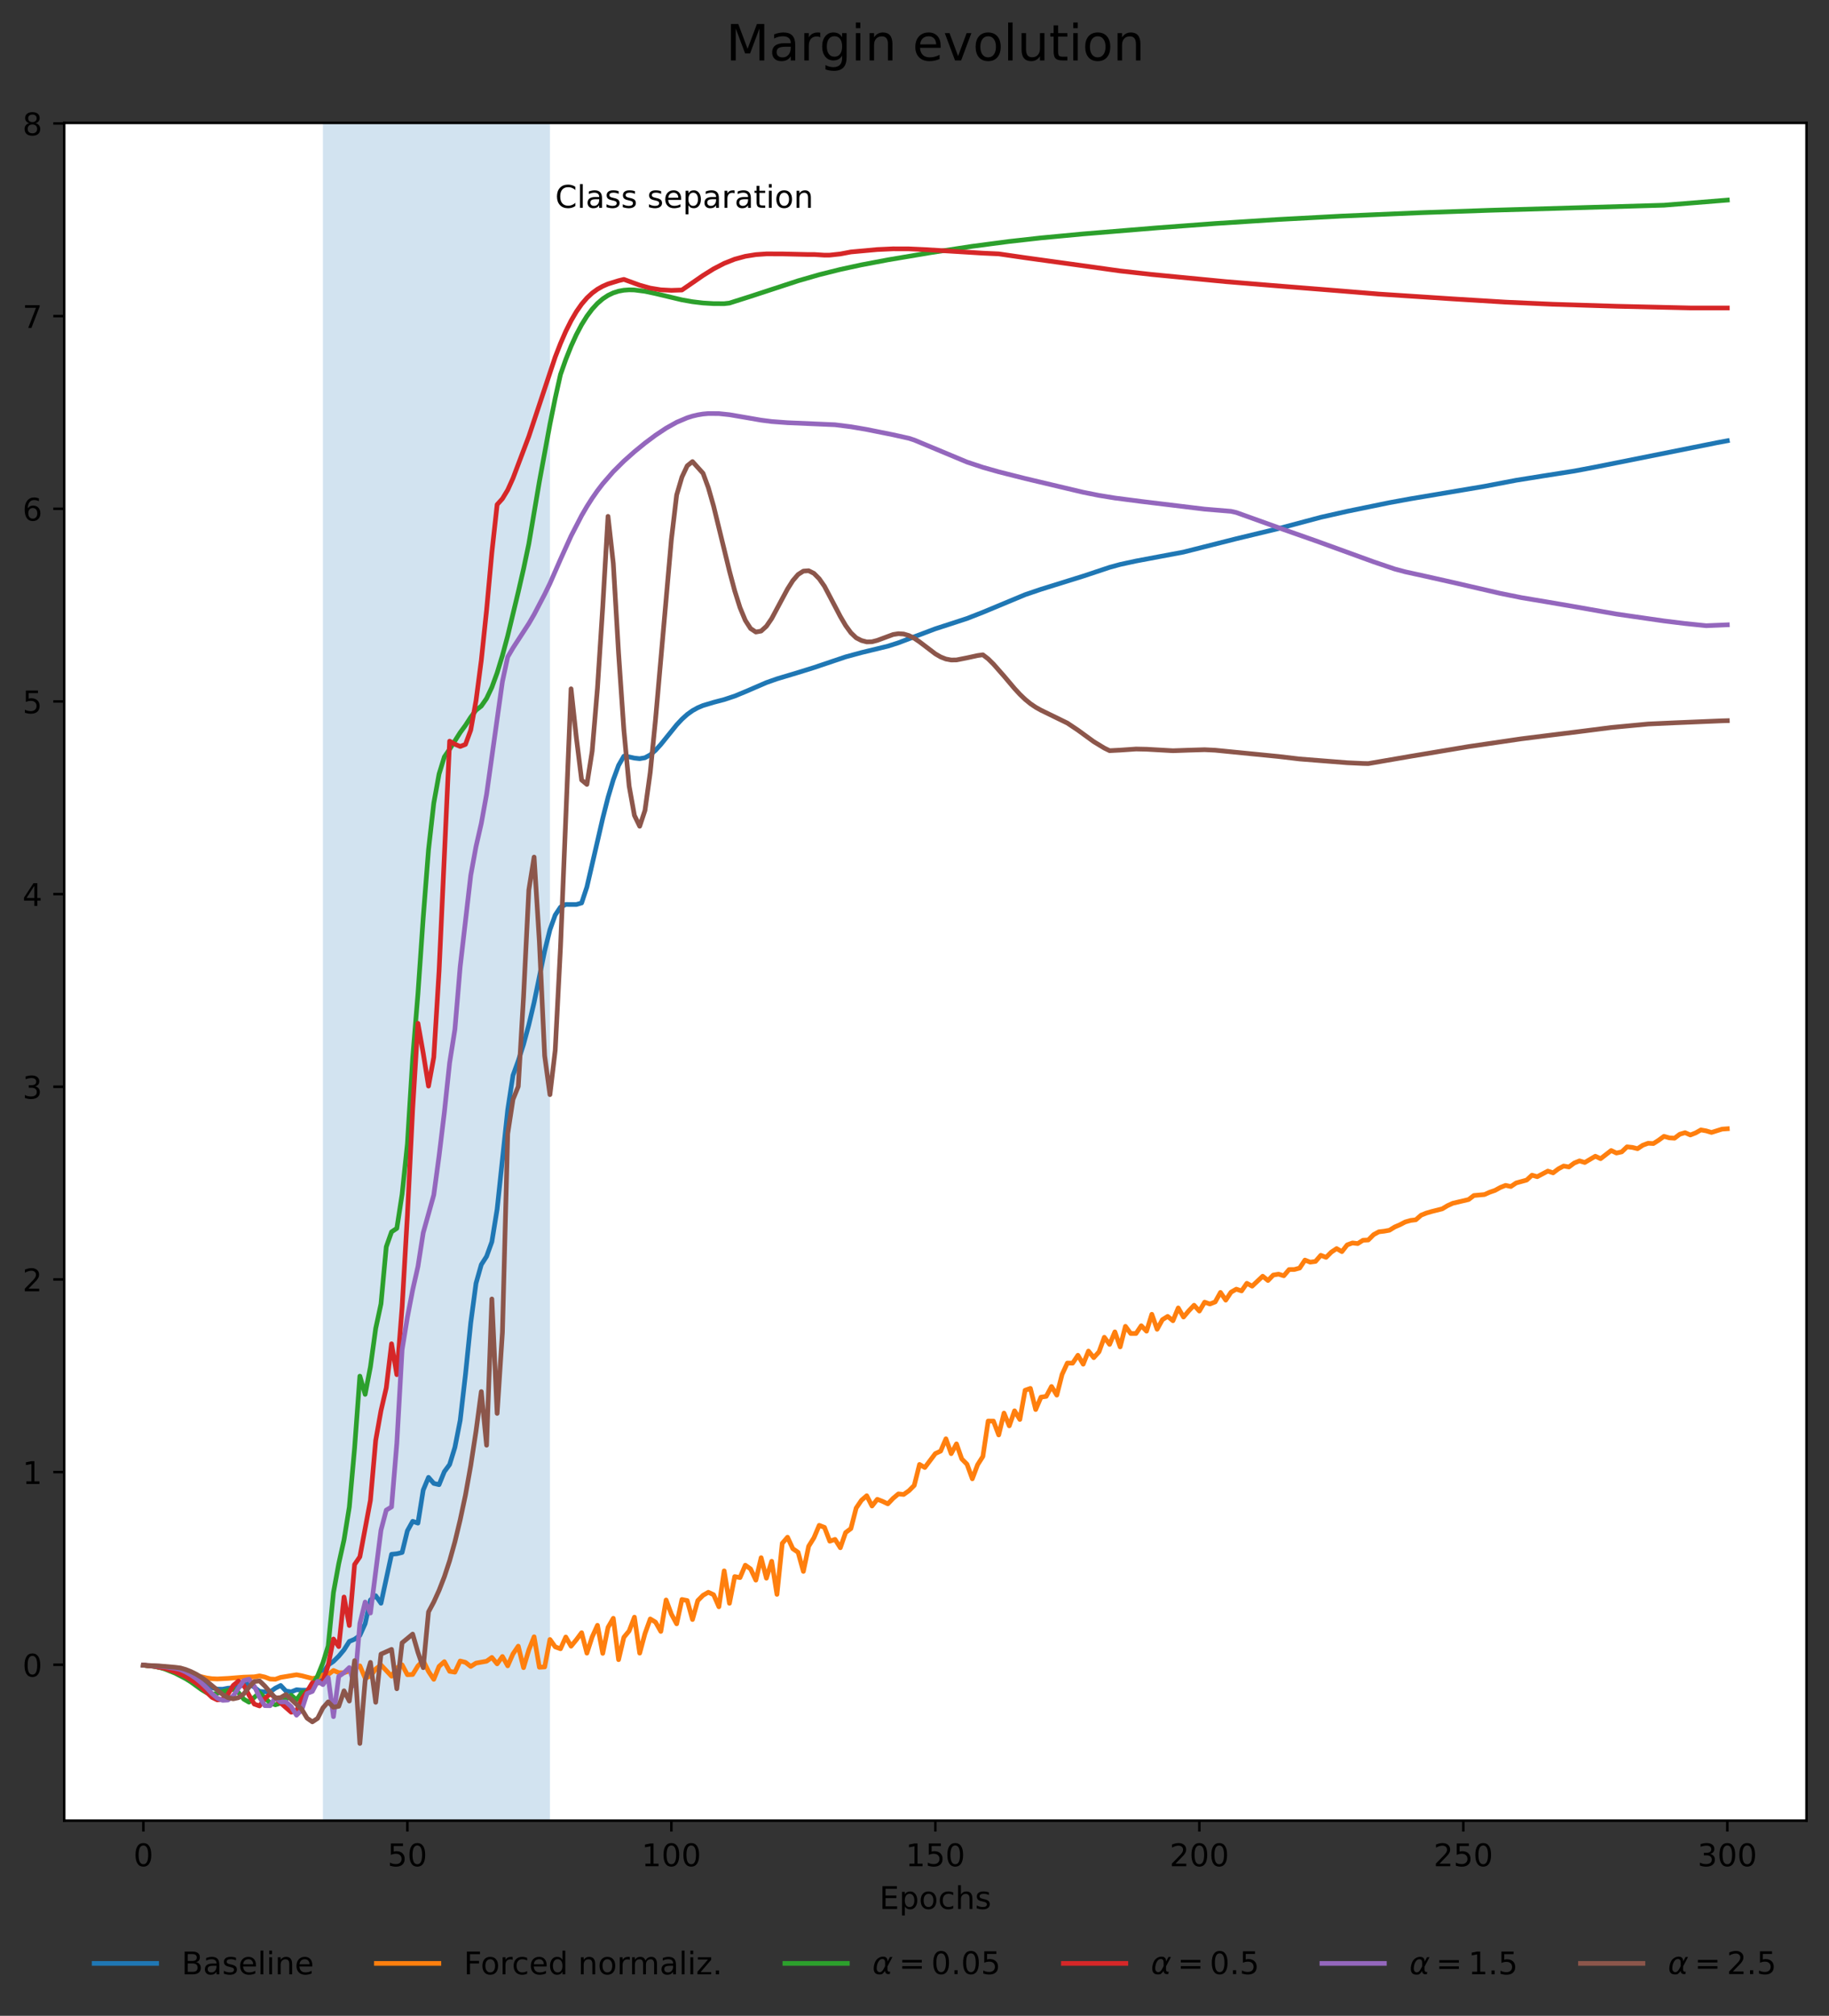 <?xml version="1.0" encoding="utf-8" standalone="no"?>
<!DOCTYPE svg PUBLIC "-//W3C//DTD SVG 1.1//EN"
  "http://www.w3.org/Graphics/SVG/1.1/DTD/svg11.dtd">
<!-- Created with matplotlib (https://matplotlib.org/) -->
<svg height="645.452pt" version="1.1" viewBox="0 0 585.763 645.452" width="585.763pt" xmlns="http://www.w3.org/2000/svg" xmlns:xlink="http://www.w3.org/1999/xlink">
 <rect x="0" y="0" width="585.763" height="645.452" fill="#333333" stroke="none"/>
 <defs>
  <style type="text/css">*{stroke-linecap:butt;stroke-linejoin:round;}</style>
 </defs>
 <g id="figure_1">
  <g id="patch_1">
   <path d="M 0 645.452 
L 585.763 645.452 
L 585.763 0 
L 0 0 
z
" style="fill:none;"/>
  </g>
  <g id="axes_1">
   <g id="patch_2">
    <path d="M 20.562 582.957 
L 578.562 582.957 
L 578.562 39.358 
L 20.562 39.358 
z
" style="fill:#ffffff;"/>
   </g>
   <g id="patch_3">
    <path clip-path="url(#p54822009e5)" d="M 103.417 582.957 
L 176.126 582.957 
L 176.126 39.358 
L 103.417 39.358 
z
" style="fill:#1f77b4;opacity:0.2;"/>
   </g>
   <g id="matplotlib.axis_1">
    <g id="xtick_1">
     <g id="line2d_1">
      <defs>
       <path d="M 0 0 
L 0 3.5 
" id="mb2c1a92dd0" style="stroke:#000000;stroke-width:0.8;"/>
      </defs>
      <g>
       <use style="stroke:#000000;stroke-width:0.8;" x="45.926" xlink:href="#mb2c1a92dd0" y="582.957"/>
      </g>
     </g>
     <g id="text_1">
      <!-- 0 -->
      <g transform="translate(42.745 597.556)scale(0.1 -0.1)">
       <defs>
        <path d="M 31.781 66.406 
Q 24.172 66.406 20.328 58.906 
Q 16.5 51.422 16.5 36.375 
Q 16.5 21.391 20.328 13.891 
Q 24.172 6.391 31.781 6.391 
Q 39.453 6.391 43.281 13.891 
Q 47.125 21.391 47.125 36.375 
Q 47.125 51.422 43.281 58.906 
Q 39.453 66.406 31.781 66.406 
z
M 31.781 74.219 
Q 44.047 74.219 50.516 64.516 
Q 56.984 54.828 56.984 36.375 
Q 56.984 17.969 50.516 8.266 
Q 44.047 -1.422 31.781 -1.422 
Q 19.531 -1.422 13.062 8.266 
Q 6.594 17.969 6.594 36.375 
Q 6.594 54.828 13.062 64.516 
Q 19.531 74.219 31.781 74.219 
z
" id="DejaVuSans-48"/>
       </defs>
       <use xlink:href="#DejaVuSans-48"/>
      </g>
     </g>
    </g>
    <g id="xtick_2">
     <g id="line2d_2">
      <g>
       <use style="stroke:#000000;stroke-width:0.8;" x="130.472" xlink:href="#mb2c1a92dd0" y="582.957"/>
      </g>
     </g>
     <g id="text_2">
      <!-- 50 -->
      <g transform="translate(124.109 597.556)scale(0.1 -0.1)">
       <defs>
        <path d="M 10.797 72.906 
L 49.516 72.906 
L 49.516 64.594 
L 19.828 64.594 
L 19.828 46.734 
Q 21.969 47.469 24.109 47.828 
Q 26.266 48.188 28.422 48.188 
Q 40.625 48.188 47.75 41.5 
Q 54.891 34.812 54.891 23.391 
Q 54.891 11.625 47.562 5.094 
Q 40.234 -1.422 26.906 -1.422 
Q 22.312 -1.422 17.547 -0.641 
Q 12.797 0.141 7.719 1.703 
L 7.719 11.625 
Q 12.109 9.234 16.797 8.062 
Q 21.484 6.891 26.703 6.891 
Q 35.156 6.891 40.078 11.328 
Q 45.016 15.766 45.016 23.391 
Q 45.016 31 40.078 35.438 
Q 35.156 39.891 26.703 39.891 
Q 22.75 39.891 18.812 39.016 
Q 14.891 38.141 10.797 36.281 
z
" id="DejaVuSans-53"/>
       </defs>
       <use xlink:href="#DejaVuSans-53"/>
       <use x="63.623" xlink:href="#DejaVuSans-48"/>
      </g>
     </g>
    </g>
    <g id="xtick_3">
     <g id="line2d_3">
      <g>
       <use style="stroke:#000000;stroke-width:0.8;" x="215.017" xlink:href="#mb2c1a92dd0" y="582.957"/>
      </g>
     </g>
     <g id="text_3">
      <!-- 100 -->
      <g transform="translate(205.473 597.556)scale(0.1 -0.1)">
       <defs>
        <path d="M 12.406 8.297 
L 28.516 8.297 
L 28.516 63.922 
L 10.984 60.406 
L 10.984 69.391 
L 28.422 72.906 
L 38.281 72.906 
L 38.281 8.297 
L 54.391 8.297 
L 54.391 0 
L 12.406 0 
z
" id="DejaVuSans-49"/>
       </defs>
       <use xlink:href="#DejaVuSans-49"/>
       <use x="63.623" xlink:href="#DejaVuSans-48"/>
       <use x="127.246" xlink:href="#DejaVuSans-48"/>
      </g>
     </g>
    </g>
    <g id="xtick_4">
     <g id="line2d_4">
      <g>
       <use style="stroke:#000000;stroke-width:0.8;" x="299.562" xlink:href="#mb2c1a92dd0" y="582.957"/>
      </g>
     </g>
     <g id="text_4">
      <!-- 150 -->
      <g transform="translate(290.019 597.556)scale(0.1 -0.1)">
       <use xlink:href="#DejaVuSans-49"/>
       <use x="63.623" xlink:href="#DejaVuSans-53"/>
       <use x="127.246" xlink:href="#DejaVuSans-48"/>
      </g>
     </g>
    </g>
    <g id="xtick_5">
     <g id="line2d_5">
      <g>
       <use style="stroke:#000000;stroke-width:0.8;" x="384.108" xlink:href="#mb2c1a92dd0" y="582.957"/>
      </g>
     </g>
     <g id="text_5">
      <!-- 200 -->
      <g transform="translate(374.564 597.556)scale(0.1 -0.1)">
       <defs>
        <path d="M 19.188 8.297 
L 53.609 8.297 
L 53.609 0 
L 7.328 0 
L 7.328 8.297 
Q 12.938 14.109 22.625 23.891 
Q 32.328 33.688 34.812 36.531 
Q 39.547 41.844 41.422 45.531 
Q 43.312 49.219 43.312 52.781 
Q 43.312 58.594 39.234 62.25 
Q 35.156 65.922 28.609 65.922 
Q 23.969 65.922 18.812 64.312 
Q 13.672 62.703 7.812 59.422 
L 7.812 69.391 
Q 13.766 71.781 18.938 73 
Q 24.125 74.219 28.422 74.219 
Q 39.75 74.219 46.484 68.547 
Q 53.219 62.891 53.219 53.422 
Q 53.219 48.922 51.531 44.891 
Q 49.859 40.875 45.406 35.406 
Q 44.188 33.984 37.641 27.219 
Q 31.109 20.453 19.188 8.297 
z
" id="DejaVuSans-50"/>
       </defs>
       <use xlink:href="#DejaVuSans-50"/>
       <use x="63.623" xlink:href="#DejaVuSans-48"/>
       <use x="127.246" xlink:href="#DejaVuSans-48"/>
      </g>
     </g>
    </g>
    <g id="xtick_6">
     <g id="line2d_6">
      <g>
       <use style="stroke:#000000;stroke-width:0.8;" x="468.653" xlink:href="#mb2c1a92dd0" y="582.957"/>
      </g>
     </g>
     <g id="text_6">
      <!-- 250 -->
      <g transform="translate(459.11 597.556)scale(0.1 -0.1)">
       <use xlink:href="#DejaVuSans-50"/>
       <use x="63.623" xlink:href="#DejaVuSans-53"/>
       <use x="127.246" xlink:href="#DejaVuSans-48"/>
      </g>
     </g>
    </g>
    <g id="xtick_7">
     <g id="line2d_7">
      <g>
       <use style="stroke:#000000;stroke-width:0.8;" x="553.199" xlink:href="#mb2c1a92dd0" y="582.957"/>
      </g>
     </g>
     <g id="text_7">
      <!-- 300 -->
      <g transform="translate(543.655 597.556)scale(0.1 -0.1)">
       <defs>
        <path d="M 40.578 39.312 
Q 47.656 37.797 51.625 33 
Q 55.609 28.219 55.609 21.188 
Q 55.609 10.406 48.188 4.484 
Q 40.766 -1.422 27.094 -1.422 
Q 22.516 -1.422 17.656 -0.516 
Q 12.797 0.391 7.625 2.203 
L 7.625 11.719 
Q 11.719 9.328 16.594 8.109 
Q 21.484 6.891 26.812 6.891 
Q 36.078 6.891 40.938 10.547 
Q 45.797 14.203 45.797 21.188 
Q 45.797 27.641 41.281 31.266 
Q 36.766 34.906 28.719 34.906 
L 20.219 34.906 
L 20.219 43.016 
L 29.109 43.016 
Q 36.375 43.016 40.234 45.922 
Q 44.094 48.828 44.094 54.297 
Q 44.094 59.906 40.109 62.906 
Q 36.141 65.922 28.719 65.922 
Q 24.656 65.922 20.016 65.031 
Q 15.375 64.156 9.812 62.312 
L 9.812 71.094 
Q 15.438 72.656 20.344 73.438 
Q 25.25 74.219 29.594 74.219 
Q 40.828 74.219 47.359 69.109 
Q 53.906 64.016 53.906 55.328 
Q 53.906 49.266 50.438 45.094 
Q 46.969 40.922 40.578 39.312 
z
" id="DejaVuSans-51"/>
       </defs>
       <use xlink:href="#DejaVuSans-51"/>
       <use x="63.623" xlink:href="#DejaVuSans-48"/>
       <use x="127.246" xlink:href="#DejaVuSans-48"/>
      </g>
     </g>
    </g>
    <g id="text_8">
     <!-- Epochs -->
     <g transform="translate(281.647 611.234)scale(0.1 -0.1)">
      <defs>
       <path d="M 9.812 72.906 
L 55.906 72.906 
L 55.906 64.594 
L 19.672 64.594 
L 19.672 43.016 
L 54.391 43.016 
L 54.391 34.719 
L 19.672 34.719 
L 19.672 8.297 
L 56.781 8.297 
L 56.781 0 
L 9.812 0 
z
" id="DejaVuSans-69"/>
       <path d="M 18.109 8.203 
L 18.109 -20.797 
L 9.078 -20.797 
L 9.078 54.688 
L 18.109 54.688 
L 18.109 46.391 
Q 20.953 51.266 25.266 53.625 
Q 29.594 56 35.594 56 
Q 45.562 56 51.781 48.094 
Q 58.016 40.188 58.016 27.297 
Q 58.016 14.406 51.781 6.484 
Q 45.562 -1.422 35.594 -1.422 
Q 29.594 -1.422 25.266 0.953 
Q 20.953 3.328 18.109 8.203 
z
M 48.688 27.297 
Q 48.688 37.203 44.609 42.844 
Q 40.531 48.484 33.406 48.484 
Q 26.266 48.484 22.188 42.844 
Q 18.109 37.203 18.109 27.297 
Q 18.109 17.391 22.188 11.75 
Q 26.266 6.109 33.406 6.109 
Q 40.531 6.109 44.609 11.75 
Q 48.688 17.391 48.688 27.297 
z
" id="DejaVuSans-112"/>
       <path d="M 30.609 48.391 
Q 23.391 48.391 19.188 42.75 
Q 14.984 37.109 14.984 27.297 
Q 14.984 17.484 19.156 11.844 
Q 23.344 6.203 30.609 6.203 
Q 37.797 6.203 41.984 11.859 
Q 46.188 17.531 46.188 27.297 
Q 46.188 37.016 41.984 42.703 
Q 37.797 48.391 30.609 48.391 
z
M 30.609 56 
Q 42.328 56 49.016 48.375 
Q 55.719 40.766 55.719 27.297 
Q 55.719 13.875 49.016 6.219 
Q 42.328 -1.422 30.609 -1.422 
Q 18.844 -1.422 12.172 6.219 
Q 5.516 13.875 5.516 27.297 
Q 5.516 40.766 12.172 48.375 
Q 18.844 56 30.609 56 
z
" id="DejaVuSans-111"/>
       <path d="M 48.781 52.594 
L 48.781 44.188 
Q 44.969 46.297 41.141 47.344 
Q 37.312 48.391 33.406 48.391 
Q 24.656 48.391 19.812 42.844 
Q 14.984 37.312 14.984 27.297 
Q 14.984 17.281 19.812 11.734 
Q 24.656 6.203 33.406 6.203 
Q 37.312 6.203 41.141 7.25 
Q 44.969 8.297 48.781 10.406 
L 48.781 2.094 
Q 45.016 0.344 40.984 -0.531 
Q 36.969 -1.422 32.422 -1.422 
Q 20.062 -1.422 12.781 6.344 
Q 5.516 14.109 5.516 27.297 
Q 5.516 40.672 12.859 48.328 
Q 20.219 56 33.016 56 
Q 37.156 56 41.109 55.141 
Q 45.062 54.297 48.781 52.594 
z
" id="DejaVuSans-99"/>
       <path d="M 54.891 33.016 
L 54.891 0 
L 45.906 0 
L 45.906 32.719 
Q 45.906 40.484 42.875 44.328 
Q 39.844 48.188 33.797 48.188 
Q 26.516 48.188 22.312 43.547 
Q 18.109 38.922 18.109 30.906 
L 18.109 0 
L 9.078 0 
L 9.078 75.984 
L 18.109 75.984 
L 18.109 46.188 
Q 21.344 51.125 25.703 53.562 
Q 30.078 56 35.797 56 
Q 45.219 56 50.047 50.172 
Q 54.891 44.344 54.891 33.016 
z
" id="DejaVuSans-104"/>
       <path d="M 44.281 53.078 
L 44.281 44.578 
Q 40.484 46.531 36.375 47.5 
Q 32.281 48.484 27.875 48.484 
Q 21.188 48.484 17.844 46.438 
Q 14.5 44.391 14.5 40.281 
Q 14.5 37.156 16.891 35.375 
Q 19.281 33.594 26.516 31.984 
L 29.594 31.297 
Q 39.156 29.25 43.188 25.516 
Q 47.219 21.781 47.219 15.094 
Q 47.219 7.469 41.188 3.016 
Q 35.156 -1.422 24.609 -1.422 
Q 20.219 -1.422 15.453 -0.562 
Q 10.688 0.297 5.422 2 
L 5.422 11.281 
Q 10.406 8.688 15.234 7.391 
Q 20.062 6.109 24.812 6.109 
Q 31.156 6.109 34.562 8.281 
Q 37.984 10.453 37.984 14.406 
Q 37.984 18.062 35.516 20.016 
Q 33.062 21.969 24.703 23.781 
L 21.578 24.516 
Q 13.234 26.266 9.516 29.906 
Q 5.812 33.547 5.812 39.891 
Q 5.812 47.609 11.281 51.797 
Q 16.75 56 26.812 56 
Q 31.781 56 36.172 55.266 
Q 40.578 54.547 44.281 53.078 
z
" id="DejaVuSans-115"/>
      </defs>
      <use xlink:href="#DejaVuSans-69"/>
      <use x="63.184" xlink:href="#DejaVuSans-112"/>
      <use x="126.66" xlink:href="#DejaVuSans-111"/>
      <use x="187.842" xlink:href="#DejaVuSans-99"/>
      <use x="242.822" xlink:href="#DejaVuSans-104"/>
      <use x="306.201" xlink:href="#DejaVuSans-115"/>
     </g>
    </g>
   </g>
   <g id="matplotlib.axis_2">
    <g id="ytick_1">
     <g id="line2d_8">
      <defs>
       <path d="M 0 0 
L -3.5 0 
" id="mc4acf1ebb3" style="stroke:#000000;stroke-width:0.8;"/>
      </defs>
      <g>
       <use style="stroke:#000000;stroke-width:0.8;" x="20.562" xlink:href="#mc4acf1ebb3" y="533.043"/>
      </g>
     </g>
     <g id="text_9">
      <!-- 0 -->
      <g transform="translate(7.2 536.842)scale(0.1 -0.1)">
       <use xlink:href="#DejaVuSans-48"/>
      </g>
     </g>
    </g>
    <g id="ytick_2">
     <g id="line2d_9">
      <g>
       <use style="stroke:#000000;stroke-width:0.8;" x="20.562" xlink:href="#mc4acf1ebb3" y="471.353"/>
      </g>
     </g>
     <g id="text_10">
      <!-- 1 -->
      <g transform="translate(7.2 475.152)scale(0.1 -0.1)">
       <use xlink:href="#DejaVuSans-49"/>
      </g>
     </g>
    </g>
    <g id="ytick_3">
     <g id="line2d_10">
      <g>
       <use style="stroke:#000000;stroke-width:0.8;" x="20.562" xlink:href="#mc4acf1ebb3" y="409.664"/>
      </g>
     </g>
     <g id="text_11">
      <!-- 2 -->
      <g transform="translate(7.2 413.463)scale(0.1 -0.1)">
       <use xlink:href="#DejaVuSans-50"/>
      </g>
     </g>
    </g>
    <g id="ytick_4">
     <g id="line2d_11">
      <g>
       <use style="stroke:#000000;stroke-width:0.8;" x="20.562" xlink:href="#mc4acf1ebb3" y="347.975"/>
      </g>
     </g>
     <g id="text_12">
      <!-- 3 -->
      <g transform="translate(7.2 351.774)scale(0.1 -0.1)">
       <use xlink:href="#DejaVuSans-51"/>
      </g>
     </g>
    </g>
    <g id="ytick_5">
     <g id="line2d_12">
      <g>
       <use style="stroke:#000000;stroke-width:0.8;" x="20.562" xlink:href="#mc4acf1ebb3" y="286.285"/>
      </g>
     </g>
     <g id="text_13">
      <!-- 4 -->
      <g transform="translate(7.2 290.085)scale(0.1 -0.1)">
       <defs>
        <path d="M 37.797 64.312 
L 12.891 25.391 
L 37.797 25.391 
z
M 35.203 72.906 
L 47.609 72.906 
L 47.609 25.391 
L 58.016 25.391 
L 58.016 17.188 
L 47.609 17.188 
L 47.609 0 
L 37.797 0 
L 37.797 17.188 
L 4.891 17.188 
L 4.891 26.703 
z
" id="DejaVuSans-52"/>
       </defs>
       <use xlink:href="#DejaVuSans-52"/>
      </g>
     </g>
    </g>
    <g id="ytick_6">
     <g id="line2d_13">
      <g>
       <use style="stroke:#000000;stroke-width:0.8;" x="20.562" xlink:href="#mc4acf1ebb3" y="224.596"/>
      </g>
     </g>
     <g id="text_14">
      <!-- 5 -->
      <g transform="translate(7.2 228.395)scale(0.1 -0.1)">
       <use xlink:href="#DejaVuSans-53"/>
      </g>
     </g>
    </g>
    <g id="ytick_7">
     <g id="line2d_14">
      <g>
       <use style="stroke:#000000;stroke-width:0.8;" x="20.562" xlink:href="#mc4acf1ebb3" y="162.907"/>
      </g>
     </g>
     <g id="text_15">
      <!-- 6 -->
      <g transform="translate(7.2 166.706)scale(0.1 -0.1)">
       <defs>
        <path d="M 33.016 40.375 
Q 26.375 40.375 22.484 35.828 
Q 18.609 31.297 18.609 23.391 
Q 18.609 15.531 22.484 10.953 
Q 26.375 6.391 33.016 6.391 
Q 39.656 6.391 43.531 10.953 
Q 47.406 15.531 47.406 23.391 
Q 47.406 31.297 43.531 35.828 
Q 39.656 40.375 33.016 40.375 
z
M 52.594 71.297 
L 52.594 62.312 
Q 48.875 64.062 45.094 64.984 
Q 41.312 65.922 37.594 65.922 
Q 27.828 65.922 22.672 59.328 
Q 17.531 52.734 16.797 39.406 
Q 19.672 43.656 24.016 45.922 
Q 28.375 48.188 33.594 48.188 
Q 44.578 48.188 50.953 41.516 
Q 57.328 34.859 57.328 23.391 
Q 57.328 12.156 50.688 5.359 
Q 44.047 -1.422 33.016 -1.422 
Q 20.359 -1.422 13.672 8.266 
Q 6.984 17.969 6.984 36.375 
Q 6.984 53.656 15.188 63.938 
Q 23.391 74.219 37.203 74.219 
Q 40.922 74.219 44.703 73.484 
Q 48.484 72.75 52.594 71.297 
z
" id="DejaVuSans-54"/>
       </defs>
       <use xlink:href="#DejaVuSans-54"/>
      </g>
     </g>
    </g>
    <g id="ytick_8">
     <g id="line2d_15">
      <g>
       <use style="stroke:#000000;stroke-width:0.8;" x="20.562" xlink:href="#mc4acf1ebb3" y="101.217"/>
      </g>
     </g>
     <g id="text_16">
      <!-- 7 -->
      <g transform="translate(7.2 105.017)scale(0.1 -0.1)">
       <defs>
        <path d="M 8.203 72.906 
L 55.078 72.906 
L 55.078 68.703 
L 28.609 0 
L 18.312 0 
L 43.219 64.594 
L 8.203 64.594 
z
" id="DejaVuSans-55"/>
       </defs>
       <use xlink:href="#DejaVuSans-55"/>
      </g>
     </g>
    </g>
    <g id="ytick_9">
     <g id="line2d_16">
      <g>
       <use style="stroke:#000000;stroke-width:0.8;" x="20.562" xlink:href="#mc4acf1ebb3" y="39.528"/>
      </g>
     </g>
     <g id="text_17">
      <!-- 8 -->
      <g transform="translate(7.2 43.327)scale(0.1 -0.1)">
       <defs>
        <path d="M 31.781 34.625 
Q 24.75 34.625 20.719 30.859 
Q 16.703 27.094 16.703 20.516 
Q 16.703 13.922 20.719 10.156 
Q 24.75 6.391 31.781 6.391 
Q 38.812 6.391 42.859 10.172 
Q 46.922 13.969 46.922 20.516 
Q 46.922 27.094 42.891 30.859 
Q 38.875 34.625 31.781 34.625 
z
M 21.922 38.812 
Q 15.578 40.375 12.031 44.719 
Q 8.5 49.078 8.5 55.328 
Q 8.5 64.062 14.719 69.141 
Q 20.953 74.219 31.781 74.219 
Q 42.672 74.219 48.875 69.141 
Q 55.078 64.062 55.078 55.328 
Q 55.078 49.078 51.531 44.719 
Q 48 40.375 41.703 38.812 
Q 48.828 37.156 52.797 32.312 
Q 56.781 27.484 56.781 20.516 
Q 56.781 9.906 50.312 4.234 
Q 43.844 -1.422 31.781 -1.422 
Q 19.734 -1.422 13.25 4.234 
Q 6.781 9.906 6.781 20.516 
Q 6.781 27.484 10.781 32.312 
Q 14.797 37.156 21.922 38.812 
z
M 18.312 54.391 
Q 18.312 48.734 21.844 45.562 
Q 25.391 42.391 31.781 42.391 
Q 38.141 42.391 41.719 45.562 
Q 45.312 48.734 45.312 54.391 
Q 45.312 60.062 41.719 63.234 
Q 38.141 66.406 31.781 66.406 
Q 25.391 66.406 21.844 63.234 
Q 18.312 60.062 18.312 54.391 
z
" id="DejaVuSans-56"/>
       </defs>
       <use xlink:href="#DejaVuSans-56"/>
      </g>
     </g>
    </g>
   </g>
   <g id="line2d_17">
    <path clip-path="url(#p54822009e5)" d="M 45.926 533.199 
L 49.308 533.532 
L 52.69 534.175 
L 56.072 535.196 
L 59.453 536.44 
L 62.835 537.983 
L 66.217 539.719 
L 67.908 540.413 
L 69.599 540.838 
L 71.29 540.881 
L 72.981 540.552 
L 74.672 540.416 
L 76.362 540.124 
L 78.053 539.429 
L 79.744 539.069 
L 81.435 540.236 
L 83.126 541.566 
L 84.817 541.711 
L 86.508 541.733 
L 88.199 540.529 
L 89.89 539.676 
L 91.581 541.464 
L 93.272 541.719 
L 94.963 541.042 
L 96.653 541.185 
L 98.344 541.179 
L 100.035 540.345 
L 101.726 538.646 
L 103.417 535.638 
L 105.108 533.124 
L 106.799 531.954 
L 108.49 530.292 
L 110.181 528.26 
L 111.872 525.58 
L 113.562 524.872 
L 115.253 523.649 
L 116.944 519.896 
L 118.635 512.301 
L 120.326 510.938 
L 122.017 513.36 
L 125.399 497.678 
L 127.09 497.504 
L 128.781 497.089 
L 130.472 490.148 
L 132.162 487.118 
L 133.853 487.696 
L 135.544 477.1 
L 137.235 473.041 
L 138.926 474.977 
L 140.617 475.383 
L 142.308 471.21 
L 143.999 468.926 
L 145.69 463.428 
L 147.381 454.808 
L 149.072 440.134 
L 150.762 423.579 
L 152.453 410.902 
L 154.144 404.927 
L 155.835 402.292 
L 157.526 397.609 
L 159.217 387.163 
L 162.599 355.367 
L 164.29 344.335 
L 165.981 339.676 
L 167.672 334.392 
L 169.363 328.129 
L 171.053 320.992 
L 174.435 304.498 
L 176.126 297.696 
L 177.817 292.98 
L 179.508 290.452 
L 181.199 289.606 
L 184.581 289.62 
L 186.272 289.122 
L 187.963 284.002 
L 191.344 269.374 
L 193.035 262.012 
L 194.726 255.34 
L 196.417 249.666 
L 198.108 245.063 
L 199.799 242.13 
L 201.49 242.358 
L 203.181 242.736 
L 204.872 242.921 
L 206.562 242.623 
L 208.253 241.697 
L 209.944 240.23 
L 211.635 238.369 
L 216.708 232.092 
L 218.399 230.282 
L 220.09 228.757 
L 221.781 227.545 
L 223.472 226.61 
L 225.162 225.897 
L 228.544 224.884 
L 231.926 223.996 
L 235.308 222.875 
L 238.69 221.476 
L 245.453 218.557 
L 248.835 217.364 
L 255.599 215.335 
L 260.672 213.752 
L 270.817 210.33 
L 275.89 208.949 
L 284.344 206.901 
L 287.726 205.816 
L 292.799 203.889 
L 299.562 201.331 
L 304.635 199.69 
L 309.708 198.032 
L 314.781 196.048 
L 328.308 190.41 
L 333.381 188.687 
L 346.908 184.474 
L 355.363 181.659 
L 358.744 180.733 
L 363.817 179.634 
L 379.035 176.772 
L 385.799 175.063 
L 395.944 172.496 
L 409.472 169.237 
L 422.999 165.633 
L 431.453 163.723 
L 444.981 160.945 
L 451.744 159.708 
L 475.417 155.716 
L 485.562 153.778 
L 494.017 152.423 
L 504.163 150.825 
L 510.926 149.546 
L 549.817 141.759 
L 553.199 141.131 
L 553.199 141.131 
" style="fill:none;stroke:#1f77b4;stroke-linecap:square;stroke-width:1.5;"/>
   </g>
   <g id="line2d_18">
    <path clip-path="url(#p54822009e5)" d="M 45.926 533.199 
L 49.308 533.524 
L 52.69 534.106 
L 66.217 537.282 
L 67.908 537.521 
L 69.599 537.589 
L 72.981 537.417 
L 78.053 537.015 
L 81.435 536.905 
L 83.126 536.605 
L 84.817 536.974 
L 86.508 537.62 
L 88.199 537.695 
L 89.89 537.086 
L 94.963 536.248 
L 96.653 536.564 
L 100.035 537.447 
L 101.726 537.174 
L 103.417 536.28 
L 105.108 536.177 
L 106.799 534.863 
L 108.49 535.593 
L 110.181 535.583 
L 111.872 535.081 
L 113.562 533.936 
L 115.253 533.395 
L 116.944 537.325 
L 118.635 536.715 
L 120.326 534.386 
L 122.017 533.106 
L 125.399 536.707 
L 127.09 534.038 
L 128.781 533.068 
L 130.472 536.232 
L 132.162 536.164 
L 133.853 533.411 
L 135.544 531.712 
L 137.235 535.172 
L 138.926 537.715 
L 140.617 533.562 
L 142.308 532.059 
L 143.999 535.152 
L 145.69 535.419 
L 147.381 531.844 
L 149.072 532.278 
L 150.762 533.588 
L 152.453 532.515 
L 155.835 531.915 
L 157.526 530.699 
L 159.217 532.758 
L 160.908 530.394 
L 162.599 533.393 
L 164.29 529.57 
L 165.981 527.092 
L 167.672 533.977 
L 169.363 528.298 
L 171.053 524.086 
L 172.744 533.843 
L 174.435 533.749 
L 176.126 524.949 
L 177.817 527.315 
L 179.508 527.93 
L 181.199 524.162 
L 182.89 527.104 
L 184.581 525.041 
L 186.272 522.776 
L 187.963 529.325 
L 189.653 524.13 
L 191.344 520.412 
L 193.035 529.396 
L 194.726 521.081 
L 196.417 518.166 
L 198.108 531.415 
L 199.799 524.254 
L 201.49 522.22 
L 203.181 517.806 
L 204.872 529.325 
L 206.562 523.074 
L 208.253 518.377 
L 209.944 519.403 
L 211.635 522.376 
L 213.326 512.299 
L 215.017 516.822 
L 216.708 519.942 
L 218.399 512.14 
L 220.09 512.485 
L 221.781 518.559 
L 223.472 512.505 
L 225.162 510.807 
L 226.853 509.834 
L 228.544 510.622 
L 230.235 514.477 
L 231.926 502.978 
L 233.617 513.371 
L 235.308 504.803 
L 236.999 505.14 
L 238.69 501.168 
L 240.381 502.359 
L 242.072 505.955 
L 243.762 498.768 
L 245.453 505.33 
L 247.144 499.902 
L 248.835 510.51 
L 250.526 494.17 
L 252.217 492.204 
L 253.908 495.88 
L 255.599 497.044 
L 257.29 503.158 
L 258.981 495.107 
L 260.672 492.396 
L 262.363 488.405 
L 264.053 489.057 
L 265.744 493.477 
L 267.435 492.9 
L 269.126 495.583 
L 270.817 490.722 
L 272.508 489.444 
L 274.199 482.874 
L 275.89 480.385 
L 277.581 478.926 
L 279.272 482.214 
L 280.962 480.069 
L 282.653 480.722 
L 284.344 481.522 
L 286.035 479.754 
L 287.726 478.341 
L 289.417 478.516 
L 291.108 477.317 
L 292.799 475.617 
L 294.49 468.909 
L 296.181 469.891 
L 299.562 465.415 
L 301.253 464.635 
L 302.944 460.701 
L 304.635 465.455 
L 306.326 462.317 
L 308.017 467.144 
L 309.708 468.857 
L 311.399 473.506 
L 313.09 469.001 
L 314.781 466.346 
L 316.472 455.011 
L 318.163 455.018 
L 319.853 459.466 
L 321.544 452.473 
L 323.235 456.553 
L 324.926 451.725 
L 326.617 454.51 
L 328.308 445.149 
L 329.999 444.559 
L 331.69 451.331 
L 333.381 447.369 
L 335.072 447.113 
L 336.762 443.939 
L 338.453 446.716 
L 340.144 440.087 
L 341.835 436.439 
L 343.526 436.482 
L 345.217 433.95 
L 346.908 436.809 
L 348.599 432.605 
L 350.29 434.721 
L 351.981 432.832 
L 353.672 428.19 
L 355.363 430.472 
L 357.053 426.457 
L 358.744 431.264 
L 360.435 424.682 
L 362.126 426.985 
L 363.817 426.99 
L 365.508 424.49 
L 367.199 426.235 
L 368.89 420.826 
L 370.581 425.626 
L 372.272 422.556 
L 373.962 421.499 
L 375.653 422.888 
L 377.344 418.792 
L 379.035 421.715 
L 380.726 419.713 
L 382.417 417.931 
L 384.108 419.793 
L 385.799 416.946 
L 387.49 417.529 
L 389.181 416.869 
L 390.872 413.827 
L 392.562 416.301 
L 394.253 413.746 
L 395.944 412.781 
L 397.635 413.34 
L 399.326 410.907 
L 401.017 411.823 
L 404.399 408.636 
L 406.09 410.007 
L 407.781 408.261 
L 409.472 407.979 
L 411.163 408.494 
L 412.853 406.499 
L 414.544 406.484 
L 416.235 406.021 
L 417.926 403.469 
L 419.617 404.135 
L 421.308 403.9 
L 422.999 401.94 
L 424.69 402.595 
L 426.381 400.916 
L 428.072 399.791 
L 429.762 400.763 
L 431.453 398.609 
L 433.144 397.984 
L 434.835 398.186 
L 436.526 397.115 
L 438.217 397.032 
L 439.908 395.331 
L 441.599 394.414 
L 443.29 394.222 
L 444.981 393.918 
L 446.672 392.876 
L 448.363 392.145 
L 450.053 391.264 
L 451.744 390.778 
L 453.435 390.566 
L 455.126 389.095 
L 456.817 388.411 
L 458.508 387.918 
L 461.89 387.067 
L 463.581 386.052 
L 465.272 385.282 
L 470.344 384.084 
L 472.035 382.792 
L 475.417 382.487 
L 477.108 381.739 
L 478.799 381.155 
L 480.49 380.224 
L 482.181 379.549 
L 483.872 379.912 
L 485.562 378.776 
L 488.944 377.846 
L 490.635 376.286 
L 492.326 376.769 
L 495.708 374.976 
L 497.399 375.538 
L 499.09 374.262 
L 500.781 373.356 
L 502.472 373.653 
L 504.163 372.398 
L 505.853 371.706 
L 507.544 372.219 
L 510.926 370.216 
L 512.617 371.003 
L 515.999 368.393 
L 517.69 369.193 
L 519.381 368.827 
L 521.072 367.217 
L 522.763 367.389 
L 524.453 367.805 
L 526.144 366.684 
L 527.835 366.065 
L 529.526 366.162 
L 531.217 365.087 
L 532.908 363.846 
L 534.599 364.334 
L 536.29 364.442 
L 537.981 363.172 
L 539.672 362.673 
L 541.362 363.413 
L 543.053 362.749 
L 544.744 361.795 
L 546.435 362.099 
L 548.126 362.602 
L 551.508 361.54 
L 553.199 361.423 
L 553.199 361.423 
" style="fill:none;stroke:#ff7f0e;stroke-linecap:square;stroke-width:1.5;"/>
   </g>
   <g id="line2d_19">
    <path clip-path="url(#p54822009e5)" d="M 45.926 533.199 
L 49.308 533.567 
L 50.999 533.892 
L 52.69 534.373 
L 56.072 535.733 
L 59.453 537.49 
L 61.144 538.545 
L 64.526 540.992 
L 66.217 542.001 
L 67.908 542.509 
L 69.599 542.185 
L 71.29 541.641 
L 74.672 540.878 
L 76.362 541.922 
L 78.053 544.044 
L 79.744 545.02 
L 83.126 541.981 
L 86.508 545.285 
L 88.199 545.874 
L 89.89 545.311 
L 93.272 542.797 
L 94.963 544.282 
L 96.653 541.951 
L 98.344 541.61 
L 100.035 539.562 
L 101.726 536.609 
L 103.417 532.44 
L 105.108 527.011 
L 106.799 509.908 
L 108.49 500.662 
L 110.181 493.031 
L 111.872 482.555 
L 113.562 463.688 
L 115.253 440.637 
L 116.944 446.461 
L 118.635 437.65 
L 120.326 425.363 
L 122.017 417.494 
L 123.708 399.221 
L 125.399 394.44 
L 127.09 393.313 
L 128.781 382.387 
L 130.472 366.284 
L 132.162 338.859 
L 133.853 318.241 
L 135.544 293.802 
L 137.235 272.104 
L 138.926 257.163 
L 140.617 247.833 
L 142.308 242.35 
L 143.999 239.896 
L 147.381 234.552 
L 149.072 232.258 
L 150.762 229.644 
L 152.453 227.393 
L 154.144 226.075 
L 155.835 223.636 
L 157.526 220.065 
L 159.217 215.436 
L 160.908 209.885 
L 162.599 203.591 
L 165.981 189.544 
L 167.672 182.171 
L 169.363 174.124 
L 172.744 154.191 
L 176.126 135.845 
L 177.817 127.49 
L 179.508 119.901 
L 181.199 115.115 
L 182.89 110.869 
L 184.581 107.155 
L 186.272 103.954 
L 187.963 101.239 
L 189.653 98.981 
L 191.344 97.144 
L 193.035 95.69 
L 194.726 94.581 
L 196.417 93.776 
L 198.108 93.236 
L 199.799 92.925 
L 201.49 92.806 
L 203.181 92.845 
L 206.562 93.277 
L 209.944 94.003 
L 218.399 96.017 
L 221.781 96.613 
L 225.162 97.016 
L 228.544 97.22 
L 231.926 97.235 
L 233.617 97.042 
L 240.381 94.895 
L 255.599 89.908 
L 262.363 87.959 
L 269.126 86.267 
L 275.89 84.802 
L 284.344 83.202 
L 297.872 80.921 
L 311.399 78.859 
L 323.235 77.305 
L 333.381 76.172 
L 346.908 74.901 
L 370.581 72.955 
L 389.181 71.568 
L 409.472 70.273 
L 429.762 69.186 
L 455.126 68.099 
L 477.108 67.339 
L 532.908 65.706 
L 553.199 64.067 
L 553.199 64.067 
" style="fill:none;stroke:#2ca02c;stroke-linecap:square;stroke-width:1.5;"/>
   </g>
   <g id="line2d_20">
    <path clip-path="url(#p54822009e5)" d="M 45.926 533.199 
L 49.308 533.526 
L 52.69 534.174 
L 56.072 535.297 
L 59.453 536.785 
L 62.835 538.922 
L 64.526 540.299 
L 67.908 543.484 
L 69.599 544.291 
L 71.29 544.086 
L 72.981 542.541 
L 74.672 539.686 
L 76.362 538.274 
L 78.053 539.562 
L 79.744 542.781 
L 81.435 545.645 
L 83.126 546.228 
L 84.817 543.863 
L 86.508 542.374 
L 88.199 543.605 
L 89.89 545.284 
L 93.272 548.246 
L 94.963 547.776 
L 96.653 543.991 
L 98.344 541.616 
L 100.035 538.806 
L 101.726 538.861 
L 103.417 538.494 
L 105.108 533.19 
L 106.799 524.796 
L 108.49 527.232 
L 110.181 511.361 
L 111.872 520.487 
L 113.562 500.952 
L 115.253 498.468 
L 118.635 480.376 
L 120.326 461.2 
L 122.017 451.676 
L 123.708 444.386 
L 125.399 430.27 
L 127.09 440.16 
L 128.781 418.546 
L 130.472 389.187 
L 132.162 355.148 
L 133.853 327.66 
L 135.544 337.229 
L 137.235 347.76 
L 138.926 338.541 
L 140.617 310.985 
L 143.999 237.314 
L 145.69 238.293 
L 147.381 239.01 
L 149.072 238.353 
L 150.762 233.756 
L 152.453 224.355 
L 154.144 211.43 
L 155.835 195.373 
L 157.526 176.915 
L 159.217 161.562 
L 160.908 159.683 
L 162.599 156.887 
L 164.29 153.136 
L 169.363 139.733 
L 177.817 114.308 
L 179.508 109.969 
L 181.199 106.09 
L 182.89 102.701 
L 184.581 99.806 
L 186.272 97.388 
L 187.963 95.415 
L 189.653 93.839 
L 191.344 92.605 
L 193.035 91.65 
L 194.726 90.917 
L 198.108 89.868 
L 199.799 89.46 
L 204.872 91.313 
L 208.253 92.253 
L 211.635 92.801 
L 215.017 92.97 
L 218.399 92.859 
L 221.781 90.534 
L 225.162 88.192 
L 228.544 86.084 
L 231.926 84.329 
L 235.308 82.987 
L 238.69 82.066 
L 242.072 81.526 
L 245.453 81.291 
L 250.526 81.303 
L 258.981 81.498 
L 260.672 81.483 
L 264.053 81.7 
L 265.744 81.686 
L 269.126 81.319 
L 272.508 80.672 
L 280.962 79.9 
L 286.035 79.67 
L 291.108 79.685 
L 296.181 79.915 
L 314.781 81.059 
L 319.853 81.291 
L 328.308 82.519 
L 345.217 84.859 
L 358.744 86.753 
L 368.89 87.892 
L 392.562 90.177 
L 407.781 91.43 
L 429.762 93.184 
L 441.599 94.156 
L 465.272 95.702 
L 482.181 96.739 
L 497.399 97.426 
L 517.69 98.061 
L 541.362 98.606 
L 553.199 98.611 
L 553.199 98.611 
" style="fill:none;stroke:#d62728;stroke-linecap:square;stroke-width:1.5;"/>
   </g>
   <g id="line2d_21">
    <path clip-path="url(#p54822009e5)" d="M 45.926 533.199 
L 49.308 533.37 
L 52.69 533.679 
L 56.072 534.205 
L 57.763 534.601 
L 59.453 535.349 
L 61.144 536.309 
L 62.835 537.482 
L 64.526 538.886 
L 66.217 540.511 
L 67.908 542.306 
L 69.599 543.719 
L 71.29 544.435 
L 72.981 544.336 
L 74.672 543.013 
L 78.053 538.123 
L 79.744 537.655 
L 81.435 539.894 
L 83.126 543.455 
L 84.817 546.134 
L 86.508 546.162 
L 88.199 543.477 
L 89.89 544.924 
L 91.581 544.926 
L 93.272 546.473 
L 94.963 549.189 
L 96.653 547.47 
L 98.344 542.239 
L 100.035 541.577 
L 101.726 538.313 
L 103.417 539.401 
L 105.108 537.128 
L 106.799 549.659 
L 108.49 536.761 
L 110.181 535.58 
L 111.872 533.948 
L 113.562 539.823 
L 115.253 519.842 
L 116.944 512.963 
L 118.635 516.493 
L 122.017 489.941 
L 123.708 483.528 
L 125.399 482.499 
L 127.09 462.174 
L 128.781 432.176 
L 130.472 421.808 
L 132.162 413.035 
L 133.853 405.552 
L 135.544 394.721 
L 138.926 382.61 
L 140.617 370.156 
L 142.308 356.183 
L 143.999 340.292 
L 145.69 329.615 
L 147.381 309.533 
L 150.762 280.293 
L 152.453 271.048 
L 154.144 263.642 
L 155.835 254.326 
L 160.908 218.23 
L 162.599 210.349 
L 164.29 207.465 
L 169.363 199.667 
L 171.053 196.763 
L 174.435 190.286 
L 176.126 186.809 
L 179.508 179.08 
L 182.89 171.622 
L 186.272 165.074 
L 187.963 162.177 
L 189.653 159.528 
L 191.344 157.11 
L 193.035 154.903 
L 196.417 151.013 
L 199.799 147.651 
L 203.181 144.642 
L 206.562 141.881 
L 209.944 139.351 
L 213.326 137.1 
L 216.708 135.21 
L 220.09 133.772 
L 221.781 133.24 
L 223.472 132.837 
L 225.162 132.563 
L 226.853 132.41 
L 230.235 132.43 
L 233.617 132.788 
L 238.69 133.656 
L 243.762 134.534 
L 247.144 134.972 
L 252.217 135.346 
L 267.435 136.007 
L 272.508 136.646 
L 277.581 137.513 
L 286.035 139.212 
L 291.108 140.345 
L 292.799 140.895 
L 309.708 147.952 
L 314.781 149.636 
L 319.853 151.076 
L 328.308 153.213 
L 346.908 157.621 
L 351.981 158.634 
L 357.053 159.459 
L 365.508 160.558 
L 385.799 163.019 
L 394.253 163.721 
L 395.944 164.105 
L 411.163 169.572 
L 421.308 173.137 
L 439.908 179.892 
L 446.672 182.188 
L 450.053 183.091 
L 456.817 184.576 
L 465.272 186.477 
L 480.49 189.996 
L 487.253 191.361 
L 495.708 192.778 
L 504.163 194.233 
L 517.69 196.621 
L 532.908 198.819 
L 539.672 199.652 
L 546.435 200.347 
L 553.199 200.062 
L 553.199 200.062 
" style="fill:none;stroke:#9467bd;stroke-linecap:square;stroke-width:1.5;"/>
   </g>
   <g id="line2d_22">
    <path clip-path="url(#p54822009e5)" d="M 45.926 533.199 
L 50.999 533.423 
L 56.072 533.856 
L 57.763 534.069 
L 59.453 534.556 
L 61.144 535.221 
L 62.835 536.065 
L 64.526 537.107 
L 66.217 538.323 
L 69.599 541.156 
L 71.29 542.566 
L 72.981 543.567 
L 74.672 543.955 
L 76.362 543.584 
L 78.053 542.383 
L 79.744 540.238 
L 81.435 538.409 
L 83.126 538.217 
L 84.817 539.863 
L 88.199 543.702 
L 89.89 543.564 
L 91.581 542.558 
L 96.653 547.337 
L 98.344 550.145 
L 100.035 551.323 
L 101.726 550.205 
L 103.417 546.856 
L 105.108 544.928 
L 106.799 546.64 
L 108.49 546.345 
L 110.181 541.376 
L 111.872 544.674 
L 113.562 531.73 
L 115.253 558.248 
L 116.944 538.109 
L 118.635 532.286 
L 120.326 545.063 
L 122.017 529.64 
L 125.399 528.121 
L 127.09 540.738 
L 128.781 526.022 
L 132.162 523.228 
L 133.853 529.079 
L 135.544 533.981 
L 137.235 516.124 
L 138.926 512.953 
L 140.617 509.228 
L 142.308 504.873 
L 143.999 499.742 
L 145.69 493.684 
L 147.381 486.648 
L 149.072 478.709 
L 150.762 469.251 
L 152.453 458.258 
L 154.144 445.583 
L 155.835 462.751 
L 157.526 415.924 
L 159.217 452.57 
L 160.908 426.584 
L 162.599 363.045 
L 164.29 352.046 
L 165.981 347.879 
L 167.672 319.124 
L 169.363 284.957 
L 171.053 274.432 
L 172.744 301.541 
L 174.435 338.057 
L 176.126 350.495 
L 177.817 336.304 
L 179.508 303.308 
L 182.89 220.553 
L 184.581 236.159 
L 186.272 249.748 
L 187.963 251.163 
L 189.653 240.506 
L 191.344 220.383 
L 193.035 194.258 
L 194.726 165.335 
L 196.417 180.397 
L 198.108 209.151 
L 199.799 233.668 
L 201.49 251.663 
L 203.181 261.091 
L 204.872 264.566 
L 206.562 259.497 
L 208.253 247.29 
L 209.944 230.345 
L 215.017 172.772 
L 216.708 158.495 
L 218.399 152.751 
L 220.09 149.149 
L 221.781 147.797 
L 225.162 151.546 
L 226.853 156.153 
L 228.544 162.071 
L 231.926 175.917 
L 233.617 182.858 
L 235.308 189.199 
L 236.999 194.553 
L 238.69 198.629 
L 240.381 201.251 
L 242.072 202.369 
L 243.762 202.062 
L 245.453 200.528 
L 247.144 198.058 
L 250.526 191.734 
L 252.217 188.599 
L 253.908 185.921 
L 255.599 183.951 
L 257.29 182.864 
L 258.981 182.744 
L 260.672 183.589 
L 262.363 185.306 
L 264.053 187.727 
L 267.435 194.155 
L 269.126 197.39 
L 270.817 200.278 
L 272.508 202.604 
L 274.199 204.225 
L 275.89 205.088 
L 277.581 205.53 
L 279.272 205.487 
L 280.962 205.047 
L 286.035 203.167 
L 287.726 202.904 
L 289.417 203.008 
L 291.108 203.505 
L 292.799 204.365 
L 294.49 205.507 
L 299.562 209.363 
L 301.253 210.348 
L 302.944 211.016 
L 304.635 211.331 
L 306.326 211.304 
L 309.708 210.639 
L 313.09 209.897 
L 314.781 209.663 
L 316.472 210.96 
L 318.163 212.631 
L 321.544 216.472 
L 324.926 220.472 
L 326.617 222.303 
L 328.308 223.927 
L 329.999 225.31 
L 331.69 226.456 
L 333.381 227.402 
L 341.835 231.523 
L 345.217 233.785 
L 350.29 237.475 
L 353.672 239.535 
L 355.363 240.359 
L 358.744 240.184 
L 363.817 239.833 
L 367.199 239.903 
L 375.653 240.382 
L 380.726 240.201 
L 385.799 240.051 
L 389.181 240.216 
L 409.472 242.225 
L 416.235 243.022 
L 431.453 244.224 
L 436.526 244.459 
L 438.217 244.496 
L 451.744 242.164 
L 470.344 239.048 
L 487.253 236.562 
L 495.708 235.501 
L 505.853 234.24 
L 515.999 232.943 
L 527.835 231.824 
L 536.29 231.434 
L 551.508 230.8 
L 553.199 230.753 
L 553.199 230.753 
" style="fill:none;stroke:#8c564b;stroke-linecap:square;stroke-width:1.5;"/>
   </g>
   <g id="patch_4">
    <path d="M 20.562 582.957 
L 20.562 39.358 
" style="fill:none;stroke:#000000;stroke-linecap:square;stroke-linejoin:miter;stroke-width:0.8;"/>
   </g>
   <g id="patch_5">
    <path d="M 578.562 582.957 
L 578.562 39.358 
" style="fill:none;stroke:#000000;stroke-linecap:square;stroke-linejoin:miter;stroke-width:0.8;"/>
   </g>
   <g id="patch_6">
    <path d="M 20.562 582.957 
L 578.562 582.957 
" style="fill:none;stroke:#000000;stroke-linecap:square;stroke-linejoin:miter;stroke-width:0.8;"/>
   </g>
   <g id="patch_7">
    <path d="M 20.562 39.358 
L 578.562 39.358 
" style="fill:none;stroke:#000000;stroke-linecap:square;stroke-linejoin:miter;stroke-width:0.8;"/>
   </g>
   <g id="text_18">
    <!-- Class separation -->
    <g transform="translate(177.817 66.537)scale(0.1 -0.1)">
     <defs>
      <path d="M 64.406 67.281 
L 64.406 56.891 
Q 59.422 61.531 53.781 63.812 
Q 48.141 66.109 41.797 66.109 
Q 29.297 66.109 22.656 58.469 
Q 16.016 50.828 16.016 36.375 
Q 16.016 21.969 22.656 14.328 
Q 29.297 6.688 41.797 6.688 
Q 48.141 6.688 53.781 8.984 
Q 59.422 11.281 64.406 15.922 
L 64.406 5.609 
Q 59.234 2.094 53.438 0.328 
Q 47.656 -1.422 41.219 -1.422 
Q 24.656 -1.422 15.125 8.703 
Q 5.609 18.844 5.609 36.375 
Q 5.609 53.953 15.125 64.078 
Q 24.656 74.219 41.219 74.219 
Q 47.75 74.219 53.531 72.484 
Q 59.328 70.75 64.406 67.281 
z
" id="DejaVuSans-67"/>
      <path d="M 9.422 75.984 
L 18.406 75.984 
L 18.406 0 
L 9.422 0 
z
" id="DejaVuSans-108"/>
      <path d="M 34.281 27.484 
Q 23.391 27.484 19.188 25 
Q 14.984 22.516 14.984 16.5 
Q 14.984 11.719 18.141 8.906 
Q 21.297 6.109 26.703 6.109 
Q 34.188 6.109 38.703 11.406 
Q 43.219 16.703 43.219 25.484 
L 43.219 27.484 
z
M 52.203 31.203 
L 52.203 0 
L 43.219 0 
L 43.219 8.297 
Q 40.141 3.328 35.547 0.953 
Q 30.953 -1.422 24.312 -1.422 
Q 15.922 -1.422 10.953 3.297 
Q 6 8.016 6 15.922 
Q 6 25.141 12.172 29.828 
Q 18.359 34.516 30.609 34.516 
L 43.219 34.516 
L 43.219 35.406 
Q 43.219 41.609 39.141 45 
Q 35.062 48.391 27.688 48.391 
Q 23 48.391 18.547 47.266 
Q 14.109 46.141 10.016 43.891 
L 10.016 52.203 
Q 14.938 54.109 19.578 55.047 
Q 24.219 56 28.609 56 
Q 40.484 56 46.344 49.844 
Q 52.203 43.703 52.203 31.203 
z
" id="DejaVuSans-97"/>
      <path id="DejaVuSans-32"/>
      <path d="M 56.203 29.594 
L 56.203 25.203 
L 14.891 25.203 
Q 15.484 15.922 20.484 11.062 
Q 25.484 6.203 34.422 6.203 
Q 39.594 6.203 44.453 7.469 
Q 49.312 8.734 54.109 11.281 
L 54.109 2.781 
Q 49.266 0.734 44.188 -0.344 
Q 39.109 -1.422 33.891 -1.422 
Q 20.797 -1.422 13.156 6.188 
Q 5.516 13.812 5.516 26.812 
Q 5.516 40.234 12.766 48.109 
Q 20.016 56 32.328 56 
Q 43.359 56 49.781 48.891 
Q 56.203 41.797 56.203 29.594 
z
M 47.219 32.234 
Q 47.125 39.594 43.094 43.984 
Q 39.062 48.391 32.422 48.391 
Q 24.906 48.391 20.391 44.141 
Q 15.875 39.891 15.188 32.172 
z
" id="DejaVuSans-101"/>
      <path d="M 41.109 46.297 
Q 39.594 47.172 37.812 47.578 
Q 36.031 48 33.891 48 
Q 26.266 48 22.188 43.047 
Q 18.109 38.094 18.109 28.812 
L 18.109 0 
L 9.078 0 
L 9.078 54.688 
L 18.109 54.688 
L 18.109 46.188 
Q 20.953 51.172 25.484 53.578 
Q 30.031 56 36.531 56 
Q 37.453 56 38.578 55.875 
Q 39.703 55.766 41.062 55.516 
z
" id="DejaVuSans-114"/>
      <path d="M 18.312 70.219 
L 18.312 54.688 
L 36.812 54.688 
L 36.812 47.703 
L 18.312 47.703 
L 18.312 18.016 
Q 18.312 11.328 20.141 9.422 
Q 21.969 7.516 27.594 7.516 
L 36.812 7.516 
L 36.812 0 
L 27.594 0 
Q 17.188 0 13.234 3.875 
Q 9.281 7.766 9.281 18.016 
L 9.281 47.703 
L 2.688 47.703 
L 2.688 54.688 
L 9.281 54.688 
L 9.281 70.219 
z
" id="DejaVuSans-116"/>
      <path d="M 9.422 54.688 
L 18.406 54.688 
L 18.406 0 
L 9.422 0 
z
M 9.422 75.984 
L 18.406 75.984 
L 18.406 64.594 
L 9.422 64.594 
z
" id="DejaVuSans-105"/>
      <path d="M 54.891 33.016 
L 54.891 0 
L 45.906 0 
L 45.906 32.719 
Q 45.906 40.484 42.875 44.328 
Q 39.844 48.188 33.797 48.188 
Q 26.516 48.188 22.312 43.547 
Q 18.109 38.922 18.109 30.906 
L 18.109 0 
L 9.078 0 
L 9.078 54.688 
L 18.109 54.688 
L 18.109 46.188 
Q 21.344 51.125 25.703 53.562 
Q 30.078 56 35.797 56 
Q 45.219 56 50.047 50.172 
Q 54.891 44.344 54.891 33.016 
z
" id="DejaVuSans-110"/>
     </defs>
     <use xlink:href="#DejaVuSans-67"/>
     <use x="69.824" xlink:href="#DejaVuSans-108"/>
     <use x="97.607" xlink:href="#DejaVuSans-97"/>
     <use x="158.887" xlink:href="#DejaVuSans-115"/>
     <use x="210.986" xlink:href="#DejaVuSans-115"/>
     <use x="263.086" xlink:href="#DejaVuSans-32"/>
     <use x="294.873" xlink:href="#DejaVuSans-115"/>
     <use x="346.973" xlink:href="#DejaVuSans-101"/>
     <use x="408.496" xlink:href="#DejaVuSans-112"/>
     <use x="471.973" xlink:href="#DejaVuSans-97"/>
     <use x="533.252" xlink:href="#DejaVuSans-114"/>
     <use x="574.365" xlink:href="#DejaVuSans-97"/>
     <use x="635.645" xlink:href="#DejaVuSans-116"/>
     <use x="674.854" xlink:href="#DejaVuSans-105"/>
     <use x="702.637" xlink:href="#DejaVuSans-111"/>
     <use x="763.818" xlink:href="#DejaVuSans-110"/>
    </g>
   </g>
   <g id="text_19">
    <!-- Margin evolution -->
    <g transform="translate(232.526 19.358)scale(0.16 -0.16)">
     <defs>
      <path d="M 9.812 72.906 
L 24.516 72.906 
L 43.109 23.297 
L 61.812 72.906 
L 76.516 72.906 
L 76.516 0 
L 66.891 0 
L 66.891 64.016 
L 48.094 14.016 
L 38.188 14.016 
L 19.391 64.016 
L 19.391 0 
L 9.812 0 
z
" id="DejaVuSans-77"/>
      <path d="M 45.406 27.984 
Q 45.406 37.75 41.375 43.109 
Q 37.359 48.484 30.078 48.484 
Q 22.859 48.484 18.828 43.109 
Q 14.797 37.75 14.797 27.984 
Q 14.797 18.266 18.828 12.891 
Q 22.859 7.516 30.078 7.516 
Q 37.359 7.516 41.375 12.891 
Q 45.406 18.266 45.406 27.984 
z
M 54.391 6.781 
Q 54.391 -7.172 48.188 -13.984 
Q 42 -20.797 29.203 -20.797 
Q 24.469 -20.797 20.266 -20.094 
Q 16.062 -19.391 12.109 -17.922 
L 12.109 -9.188 
Q 16.062 -11.328 19.922 -12.344 
Q 23.781 -13.375 27.781 -13.375 
Q 36.625 -13.375 41.016 -8.766 
Q 45.406 -4.156 45.406 5.172 
L 45.406 9.625 
Q 42.625 4.781 38.281 2.391 
Q 33.938 0 27.875 0 
Q 17.828 0 11.672 7.656 
Q 5.516 15.328 5.516 27.984 
Q 5.516 40.672 11.672 48.328 
Q 17.828 56 27.875 56 
Q 33.938 56 38.281 53.609 
Q 42.625 51.219 45.406 46.391 
L 45.406 54.688 
L 54.391 54.688 
z
" id="DejaVuSans-103"/>
      <path d="M 2.984 54.688 
L 12.5 54.688 
L 29.594 8.797 
L 46.688 54.688 
L 56.203 54.688 
L 35.688 0 
L 23.484 0 
z
" id="DejaVuSans-118"/>
      <path d="M 8.5 21.578 
L 8.5 54.688 
L 17.484 54.688 
L 17.484 21.922 
Q 17.484 14.156 20.5 10.266 
Q 23.531 6.391 29.594 6.391 
Q 36.859 6.391 41.078 11.031 
Q 45.312 15.672 45.312 23.688 
L 45.312 54.688 
L 54.297 54.688 
L 54.297 0 
L 45.312 0 
L 45.312 8.406 
Q 42.047 3.422 37.719 1 
Q 33.406 -1.422 27.688 -1.422 
Q 18.266 -1.422 13.375 4.438 
Q 8.5 10.297 8.5 21.578 
z
M 31.109 56 
z
" id="DejaVuSans-117"/>
     </defs>
     <use xlink:href="#DejaVuSans-77"/>
     <use x="86.279" xlink:href="#DejaVuSans-97"/>
     <use x="147.559" xlink:href="#DejaVuSans-114"/>
     <use x="186.922" xlink:href="#DejaVuSans-103"/>
     <use x="250.398" xlink:href="#DejaVuSans-105"/>
     <use x="278.182" xlink:href="#DejaVuSans-110"/>
     <use x="341.561" xlink:href="#DejaVuSans-32"/>
     <use x="373.348" xlink:href="#DejaVuSans-101"/>
     <use x="434.871" xlink:href="#DejaVuSans-118"/>
     <use x="494.051" xlink:href="#DejaVuSans-111"/>
     <use x="555.232" xlink:href="#DejaVuSans-108"/>
     <use x="583.016" xlink:href="#DejaVuSans-117"/>
     <use x="646.395" xlink:href="#DejaVuSans-116"/>
     <use x="685.604" xlink:href="#DejaVuSans-105"/>
     <use x="713.387" xlink:href="#DejaVuSans-111"/>
     <use x="774.568" xlink:href="#DejaVuSans-110"/>
    </g>
   </g>
   <g id="legend_1">
    <g id="line2d_23">
     <path d="M 30.155 628.672 
L 50.155 628.672 
" style="fill:none;stroke:#1f77b4;stroke-linecap:square;stroke-width:1.5;"/>
    </g>
    <g id="line2d_24"/>
    <g id="text_20">
     <!-- Baseline -->
     <g transform="translate(58.155 632.172)scale(0.1 -0.1)">
      <defs>
       <path d="M 19.672 34.812 
L 19.672 8.109 
L 35.5 8.109 
Q 43.453 8.109 47.281 11.406 
Q 51.125 14.703 51.125 21.484 
Q 51.125 28.328 47.281 31.562 
Q 43.453 34.812 35.5 34.812 
z
M 19.672 64.797 
L 19.672 42.828 
L 34.281 42.828 
Q 41.5 42.828 45.031 45.531 
Q 48.578 48.25 48.578 53.812 
Q 48.578 59.328 45.031 62.062 
Q 41.5 64.797 34.281 64.797 
z
M 9.812 72.906 
L 35.016 72.906 
Q 46.297 72.906 52.391 68.219 
Q 58.5 63.531 58.5 54.891 
Q 58.5 48.188 55.375 44.234 
Q 52.25 40.281 46.188 39.312 
Q 53.469 37.75 57.5 32.781 
Q 61.531 27.828 61.531 20.406 
Q 61.531 10.641 54.891 5.312 
Q 48.25 0 35.984 0 
L 9.812 0 
z
" id="DejaVuSans-66"/>
      </defs>
      <use xlink:href="#DejaVuSans-66"/>
      <use x="68.604" xlink:href="#DejaVuSans-97"/>
      <use x="129.883" xlink:href="#DejaVuSans-115"/>
      <use x="181.982" xlink:href="#DejaVuSans-101"/>
      <use x="243.506" xlink:href="#DejaVuSans-108"/>
      <use x="271.289" xlink:href="#DejaVuSans-105"/>
      <use x="299.072" xlink:href="#DejaVuSans-110"/>
      <use x="362.451" xlink:href="#DejaVuSans-101"/>
     </g>
    </g>
    <g id="line2d_25">
     <path d="M 120.554 628.672 
L 140.554 628.672 
" style="fill:none;stroke:#ff7f0e;stroke-linecap:square;stroke-width:1.5;"/>
    </g>
    <g id="line2d_26"/>
    <g id="text_21">
     <!-- Forced normaliz. -->
     <g transform="translate(148.554 632.172)scale(0.1 -0.1)">
      <defs>
       <path d="M 9.812 72.906 
L 51.703 72.906 
L 51.703 64.594 
L 19.672 64.594 
L 19.672 43.109 
L 48.578 43.109 
L 48.578 34.812 
L 19.672 34.812 
L 19.672 0 
L 9.812 0 
z
" id="DejaVuSans-70"/>
       <path d="M 45.406 46.391 
L 45.406 75.984 
L 54.391 75.984 
L 54.391 0 
L 45.406 0 
L 45.406 8.203 
Q 42.578 3.328 38.25 0.953 
Q 33.938 -1.422 27.875 -1.422 
Q 17.969 -1.422 11.734 6.484 
Q 5.516 14.406 5.516 27.297 
Q 5.516 40.188 11.734 48.094 
Q 17.969 56 27.875 56 
Q 33.938 56 38.25 53.625 
Q 42.578 51.266 45.406 46.391 
z
M 14.797 27.297 
Q 14.797 17.391 18.875 11.75 
Q 22.953 6.109 30.078 6.109 
Q 37.203 6.109 41.297 11.75 
Q 45.406 17.391 45.406 27.297 
Q 45.406 37.203 41.297 42.844 
Q 37.203 48.484 30.078 48.484 
Q 22.953 48.484 18.875 42.844 
Q 14.797 37.203 14.797 27.297 
z
" id="DejaVuSans-100"/>
       <path d="M 52 44.188 
Q 55.375 50.25 60.062 53.125 
Q 64.75 56 71.094 56 
Q 79.641 56 84.281 50.016 
Q 88.922 44.047 88.922 33.016 
L 88.922 0 
L 79.891 0 
L 79.891 32.719 
Q 79.891 40.578 77.094 44.375 
Q 74.312 48.188 68.609 48.188 
Q 61.625 48.188 57.562 43.547 
Q 53.516 38.922 53.516 30.906 
L 53.516 0 
L 44.484 0 
L 44.484 32.719 
Q 44.484 40.625 41.703 44.406 
Q 38.922 48.188 33.109 48.188 
Q 26.219 48.188 22.156 43.531 
Q 18.109 38.875 18.109 30.906 
L 18.109 0 
L 9.078 0 
L 9.078 54.688 
L 18.109 54.688 
L 18.109 46.188 
Q 21.188 51.219 25.484 53.609 
Q 29.781 56 35.688 56 
Q 41.656 56 45.828 52.969 
Q 50 49.953 52 44.188 
z
" id="DejaVuSans-109"/>
       <path d="M 5.516 54.688 
L 48.188 54.688 
L 48.188 46.484 
L 14.406 7.172 
L 48.188 7.172 
L 48.188 0 
L 4.297 0 
L 4.297 8.203 
L 38.094 47.516 
L 5.516 47.516 
z
" id="DejaVuSans-122"/>
       <path d="M 10.688 12.406 
L 21 12.406 
L 21 0 
L 10.688 0 
z
" id="DejaVuSans-46"/>
      </defs>
      <use xlink:href="#DejaVuSans-70"/>
      <use x="53.895" xlink:href="#DejaVuSans-111"/>
      <use x="115.076" xlink:href="#DejaVuSans-114"/>
      <use x="153.939" xlink:href="#DejaVuSans-99"/>
      <use x="208.92" xlink:href="#DejaVuSans-101"/>
      <use x="270.443" xlink:href="#DejaVuSans-100"/>
      <use x="333.92" xlink:href="#DejaVuSans-32"/>
      <use x="365.707" xlink:href="#DejaVuSans-110"/>
      <use x="429.086" xlink:href="#DejaVuSans-111"/>
      <use x="490.268" xlink:href="#DejaVuSans-114"/>
      <use x="529.631" xlink:href="#DejaVuSans-109"/>
      <use x="627.043" xlink:href="#DejaVuSans-97"/>
      <use x="688.322" xlink:href="#DejaVuSans-108"/>
      <use x="716.105" xlink:href="#DejaVuSans-105"/>
      <use x="743.889" xlink:href="#DejaVuSans-122"/>
      <use x="796.379" xlink:href="#DejaVuSans-46"/>
     </g>
    </g>
    <g id="line2d_27">
     <path d="M 251.37 628.672 
L 271.37 628.672 
" style="fill:none;stroke:#2ca02c;stroke-linecap:square;stroke-width:1.5;"/>
    </g>
    <g id="line2d_28"/>
    <g id="text_22">
     <!-- $\alpha=0.05$ -->
     <g transform="translate(279.37 632.172)scale(0.1 -0.1)">
      <defs>
       <path d="M 40.922 25.438 
L 40.969 36.719 
Q 41.016 48.25 32.328 48.297 
Q 25.828 48.344 21.781 42.922 
Q 16.703 36.234 14.984 27.297 
Q 12.891 16.547 15.531 11.422 
Q 18.266 6.203 24.172 6.203 
Q 30.719 6.203 36.234 16.609 
z
M 33.844 55.906 
Q 49.078 56.156 48.875 40.375 
Q 48.875 40.375 56.5 54.688 
L 64.5 54.688 
L 48.734 25.047 
L 48.578 14.359 
Q 48.578 11.969 49.906 9.969 
Q 51.422 7.625 52.984 7.625 
L 57.328 7.625 
L 55.859 0 
L 50.438 0 
Q 45.844 0 42.531 4.109 
Q 40.969 6.156 40.922 10.453 
Q 37.75 5.219 32.281 0.781 
Q 29.688 -1.266 22.703 -1.219 
Q 11.281 -1.125 7.125 6.203 
Q 2.875 13.812 5.516 27.297 
Q 8.344 41.797 15.766 48.391 
Q 24.125 55.766 33.844 55.906 
z
" id="DejaVuSans-Oblique-945"/>
       <path d="M 10.594 45.406 
L 73.188 45.406 
L 73.188 37.203 
L 10.594 37.203 
z
M 10.594 25.484 
L 73.188 25.484 
L 73.188 17.188 
L 10.594 17.188 
z
" id="DejaVuSans-61"/>
      </defs>
      <use transform="translate(0 0.781)" xlink:href="#DejaVuSans-Oblique-945"/>
      <use transform="translate(85.4 0.781)" xlink:href="#DejaVuSans-61"/>
      <use transform="translate(188.672 0.781)" xlink:href="#DejaVuSans-48"/>
      <use transform="translate(252.295 0.781)" xlink:href="#DejaVuSans-46"/>
      <use transform="translate(284.082 0.781)" xlink:href="#DejaVuSans-48"/>
      <use transform="translate(347.705 0.781)" xlink:href="#DejaVuSans-53"/>
     </g>
    </g>
    <g id="line2d_29">
     <path d="M 340.57 628.672 
L 360.57 628.672 
" style="fill:none;stroke:#d62728;stroke-linecap:square;stroke-width:1.5;"/>
    </g>
    <g id="line2d_30"/>
    <g id="text_23">
     <!-- $\alpha=0.5$ -->
     <g transform="translate(368.57 632.172)scale(0.1 -0.1)">
      <use transform="translate(0 0.781)" xlink:href="#DejaVuSans-Oblique-945"/>
      <use transform="translate(85.4 0.781)" xlink:href="#DejaVuSans-61"/>
      <use transform="translate(188.672 0.781)" xlink:href="#DejaVuSans-48"/>
      <use transform="translate(252.295 0.781)" xlink:href="#DejaVuSans-46"/>
      <use transform="translate(284.082 0.781)" xlink:href="#DejaVuSans-53"/>
     </g>
    </g>
    <g id="line2d_31">
     <path d="M 423.37 628.672 
L 443.37 628.672 
" style="fill:none;stroke:#9467bd;stroke-linecap:square;stroke-width:1.5;"/>
    </g>
    <g id="line2d_32"/>
    <g id="text_24">
     <!-- $\alpha=1.5$ -->
     <g transform="translate(451.37 632.172)scale(0.1 -0.1)">
      <use transform="translate(0 0.094)" xlink:href="#DejaVuSans-Oblique-945"/>
      <use transform="translate(85.4 0.094)" xlink:href="#DejaVuSans-61"/>
      <use transform="translate(188.672 0.094)" xlink:href="#DejaVuSans-49"/>
      <use transform="translate(252.295 0.094)" xlink:href="#DejaVuSans-46"/>
      <use transform="translate(284.082 0.094)" xlink:href="#DejaVuSans-53"/>
     </g>
    </g>
    <g id="line2d_33">
     <path d="M 506.17 628.672 
L 526.17 628.672 
" style="fill:none;stroke:#8c564b;stroke-linecap:square;stroke-width:1.5;"/>
    </g>
    <g id="line2d_34"/>
    <g id="text_25">
     <!-- $\alpha=2.5$ -->
     <g transform="translate(534.17 632.172)scale(0.1 -0.1)">
      <use transform="translate(0 0.781)" xlink:href="#DejaVuSans-Oblique-945"/>
      <use transform="translate(85.4 0.781)" xlink:href="#DejaVuSans-61"/>
      <use transform="translate(188.672 0.781)" xlink:href="#DejaVuSans-50"/>
      <use transform="translate(252.295 0.781)" xlink:href="#DejaVuSans-46"/>
      <use transform="translate(284.082 0.781)" xlink:href="#DejaVuSans-53"/>
     </g>
    </g>
   </g>
  </g>
 </g>
 <defs>
  <clipPath id="p54822009e5">
   <rect height="543.6" width="558" x="20.562" y="39.358"/>
  </clipPath>
 </defs>
</svg>
